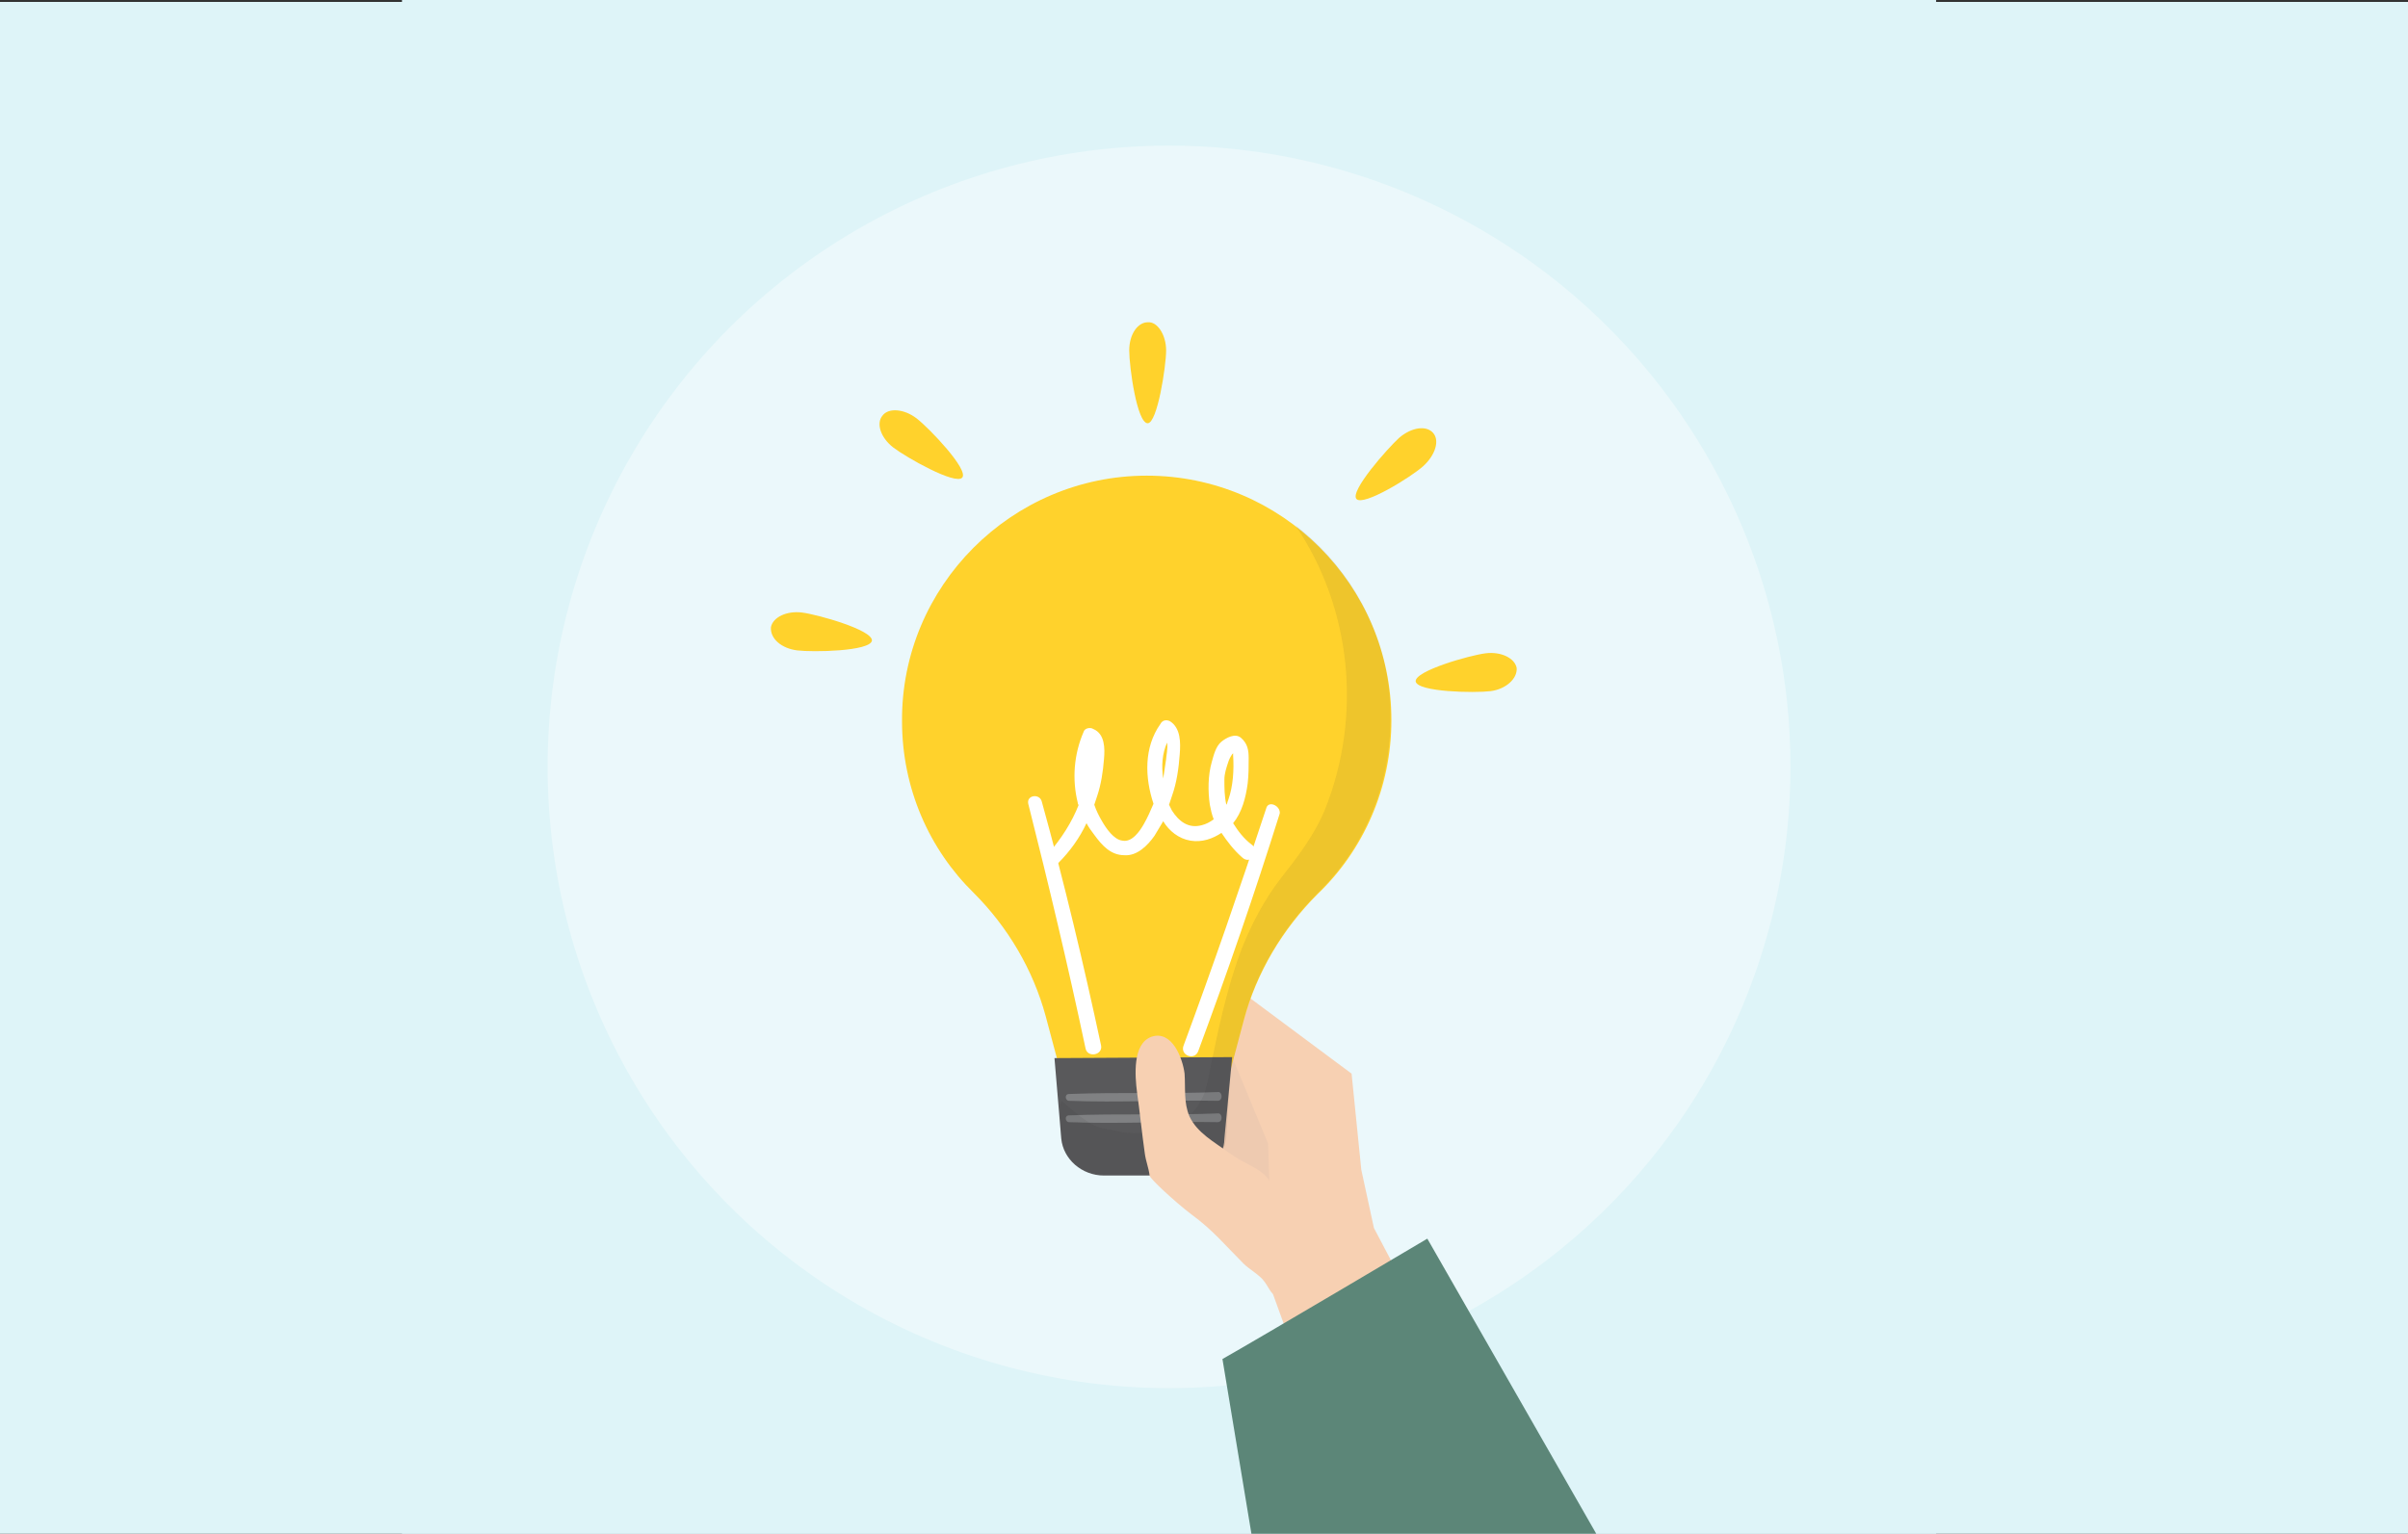 <?xml version="1.0" encoding="utf-8"?>
<!-- Generator: Adobe Illustrator 27.0.1, SVG Export Plug-In . SVG Version: 6.00 Build 0)  -->
<svg version="1.1" id="Layer_1" xmlns="http://www.w3.org/2000/svg" xmlns:xlink="http://www.w3.org/1999/xlink" x="0px" y="0px"
	 viewBox="0 0 248 158" style="enable-background:new 0 0 248 158;" xml:space="preserve">
<rect x="0" y="0" width="248" height="158" fill="#333333" stroke="none"/>
<style type="text/css">
	.st0{fill:#DEF4F8;}
	.st1{opacity:0.38;fill:#FFFFFF;}
	.st2{fill:#EECAB0;}
	.st3{fill:#F7D0B2;}
	.st4{fill:#5C8678;}
	.st5{fill:#FFD22C;}
	.st6{fill:#59595B;}
	.st7{fill:#808183;}
	.st8{fill:#FFFFFF;}
	.st9{opacity:8.000000e-02;}
	.st10{fill:#232020;}
</style>
<rect y="0.2" class="st0" width="248" height="158"/>
<g>
	<rect x="41.4" class="st0" width="158" height="158"/>
	<circle class="st1" cx="120.4" cy="79" r="64"/>
</g>
<g>
	<path class="st2" d="M122.3,104.4c-2.3-0.1-4.7-0.1-6.7,0.8s-3.4,3-2.5,4.9c0.3,0.7,5.4,2,6,2.6c4.5,4.5,4.5,8.3,9,12.8
		c1.9-1,3-2.8,3.7-4.7c0.6-1.6,1-3.3,1.4-4.9c0.6-2.6,1.2-5.4-0.5-7.8C130.6,105.2,126.2,104.5,122.3,104.4z"/>
	<path class="st3" d="M141.5,126.5l-1.3-6l-1-9.9l-12.1-9l-15,4.8c0,0-1.7,2,0.7,2.8c2.4,0.8,13.9-0.8,13.9-0.8l3.9,9.4l0.5,15.5
		l3.7,10.2l12.6-5.8L141.5,126.5z"/>
	<path class="st4" d="M147,127.6c0,0-17.2,10.2-21.1,12.4l3.1,18.7h35.8L147,127.6z"/>
	<g>
		<g>
			<g>
				<path class="st5" d="M143.3,74.2c0-13.9-11.3-25.2-25.2-25.2c-13.9,0-25.3,11.4-25.2,25.3c0,6.9,2.8,13.2,7.4,17.7
					c3.5,3.5,6.1,7.9,7.4,12.7l2,7.5h16.5l1.9-7.1c1.3-4.9,4-9.4,7.6-13C140.4,87.6,143.3,81.2,143.3,74.2z"/>
				<path class="st6" d="M121.8,121.1h-8.1c-2.3,0-4.2-1.7-4.4-3.8l-0.7-8.3l18.3-0.1l-0.8,8.4C126.1,119.4,124.1,121.1,121.8,121.1
					z"/>
			</g>
			<path class="st7" d="M125.4,112.5c-5.1,0.2-10.2,0-15.3,0.2c-0.5,0-0.4,0.7,0,0.7c5.1,0.2,10.2-0.1,15.3,0
				C126,113.4,125.9,112.4,125.4,112.5z"/>
			<path class="st7" d="M125.4,114.7c-5.1,0.2-10.2,0-15.3,0.2c-0.5,0-0.4,0.7,0,0.7c5.1,0.2,10.2-0.1,15.3,0
				C126,115.6,125.9,114.6,125.4,114.7z"/>
		</g>
		<g>
			<path class="st5" d="M120.1,36.1c0,1.6-0.9,7.5-1.9,7.5c-1.1,0-1.9-5.8-1.9-7.5s0.9-2.9,1.9-2.9
				C119.2,33.1,120.1,34.5,120.1,36.1z"/>
			<path class="st5" d="M144.1,45.1c-1.2,1.1-5.1,5.5-4.4,6.3c0.7,0.8,5.7-2.3,6.9-3.4c1.2-1.1,1.7-2.6,1-3.4
				C146.9,43.8,145.4,44,144.1,45.1z"/>
			<path class="st5" d="M153.5,71.2c-1.6,0.2-7.5,0.1-7.7-1c-0.1-1.1,5.6-2.7,7.2-2.9c1.6-0.2,3,0.5,3.2,1.5
				C156.3,69.9,155.1,71,153.5,71.2z"/>
			<path class="st5" d="M94.4,43.1c1.3,1,5.4,5.3,4.7,6.1c-0.7,0.8-5.8-2.1-7.1-3.1c-1.3-1-1.8-2.5-1.1-3.3
				C91.5,42,93.1,42.1,94.4,43.1z"/>
			<path class="st5" d="M82.1,67c1.6,0.2,7.5,0.1,7.7-1c0.1-1.1-5.6-2.7-7.2-2.9c-1.6-0.2-3,0.5-3.2,1.5
				C79.3,65.8,80.5,66.8,82.1,67z"/>
		</g>
		<g>
			<path class="st8" d="M128.9,87c-0.8-0.6-1.4-1.4-1.9-2.2c0.9-1.1,1.3-2.6,1.5-4.1c0.1-0.9,0.1-1.7,0.1-2.6c0-0.8-0.1-1.5-0.8-2.1
				c-0.6-0.5-1.5,0-2,0.4c-0.6,0.5-0.8,1.4-1,2.1c-0.4,1.4-0.4,3-0.2,4.4c0.1,0.5,0.2,1,0.4,1.5c-0.4,0.3-0.8,0.5-1.2,0.6
				c-1.4,0.4-2.4-0.4-3.1-1.5c-0.1-0.2-0.2-0.4-0.3-0.6c0.1-0.3,0.2-0.6,0.3-0.9c0.5-1.4,0.7-2.9,0.8-4.3c0.1-1.2,0.1-2.7-1-3.4
				c-0.4-0.2-0.8-0.1-1,0.3c-1.7,2.4-1.6,5.5-0.7,8.2c-0.3,0.7-0.6,1.4-1,2.1c-0.4,0.7-1.2,1.9-2.2,1.7c-0.9-0.1-1.7-1.3-2.1-2
				c-0.3-0.5-0.6-1.1-0.8-1.7c0.1-0.3,0.2-0.6,0.3-0.9c0.4-1.2,0.6-2.5,0.7-3.8c0.1-1.1,0.1-2.6-1.1-3.1c-0.3-0.2-0.9-0.1-1,0.3
				c-1,2.3-1.2,4.9-0.6,7.3c0,0.1,0,0.2,0.1,0.2c-0.7,1.8-1.8,3.5-3.1,5c-0.6,0.6,0.3,1.6,1,1c1.2-1.2,2.2-2.6,2.9-4.1
				c0.2,0.4,0.5,0.8,0.8,1.2c0.8,1.1,1.7,2.1,3.1,2.1c1.3,0.1,2.4-1,3.1-2c0.3-0.5,0.6-1,0.9-1.5c0.6,1,1.6,1.8,2.8,2
				c1.2,0.2,2.3-0.2,3.2-0.8c0.6,0.9,1.3,1.8,2.1,2.5C128.8,89.2,129.9,87.7,128.9,87z M120.2,76.5c0.1,0.6-0.1,1.4-0.1,1.7
				c-0.1,0.7-0.2,1.3-0.3,2C119.6,78.9,119.7,77.6,120.2,76.5z M126.1,80.3c0-0.6,0.2-1.2,0.4-1.8c0.1-0.3,0.2-0.5,0.4-0.8
				c0,0,0.1-0.1,0.1-0.1c0,0,0,0.1,0,0.2c0.1,1.5,0,3.2-0.5,4.6c-0.1,0.2-0.1,0.4-0.2,0.5C126.1,82,126.1,81.2,126.1,80.3z"/>
			<path class="st8" d="M130.4,83.3c-2.7,8.2-5.5,16.3-8.5,24.4c-0.4,1,1.1,1.6,1.5,0.6c3-8.1,5.8-16.2,8.4-24.5
				C131.9,83,130.6,82.4,130.4,83.3z"/>
			<path class="st8" d="M105.9,82.8c2.1,8.3,4.1,16.7,5.9,25.2c0.2,1,1.8,0.7,1.6-0.3c-1.8-8.4-3.8-16.8-6.1-25.1
				C107.1,81.7,105.7,81.9,105.9,82.8z"/>
		</g>
	</g>
	<g class="st9">
		<path class="st10" d="M133.4,54.1c5.8,8.5,6.9,19.6,3.1,29.2c-1.1,2.7-2.8,4.9-4.6,7.2c-1.7,2.2-3,4.7-4,7.2
			c-1.6,4.2-2.5,8.7-3.4,13.1c-0.2,1-0.4,2-1,2.9c-0.7,1.2-1.9,1.9-3.2,2.4c-1.3,0.5-2.7,0.7-4.1,0.6c-0.6,0-1.1-0.2-1.7-0.3
			c-0.7-0.1-1.3-0.2-1.9-0.5c-0.7-0.4-1.4-0.9-2.1-1.5c-0.4-0.3-0.8-0.7-1.2-1c-0.1,0.3-0.1,0.8-0.1,1.1c0,1.6-0.1,3.3,0.9,4.7
			c0.8,1.2,2.2,1.8,3.7,1.8c0,0,8.1,0,8.1,0c2.3,0,4.2-1.7,4.4-3.8l0.4-6.8l1.4-5.4c1.3-4.9,4-9.4,7.6-13c4.7-4.6,7.5-10.9,7.5-18
			C143.3,66,139.4,58.7,133.4,54.1z"/>
	</g>
	<path class="st3" d="M131.3,133.4c-0.4-0.1-0.7-0.9-1.1-1.4c-0.4-0.6-1.6-1.3-2.1-1.8c-1.9-1.9-3.2-3.5-5.4-5.1
		c-1.7-1.3-4.3-3.7-4.3-4c-0.1-0.8-0.4-1.5-0.5-2.3c-0.3-2.1-0.5-4.2-0.8-6.3c-0.2-1.6-0.5-5,1.5-5.7c2.1-0.7,3.2,2.2,3.4,3.8
		c0.1,1.5-0.1,3,0.5,4.4c0.8,1.7,2.5,2.6,4,3.7c3.7,2.7,5.2,0.7,6.2,11.7c0.1,0.8,0,2-0.6,2.6C131.8,133.4,131.5,133.5,131.3,133.4z
		"/>
</g>
</svg>
